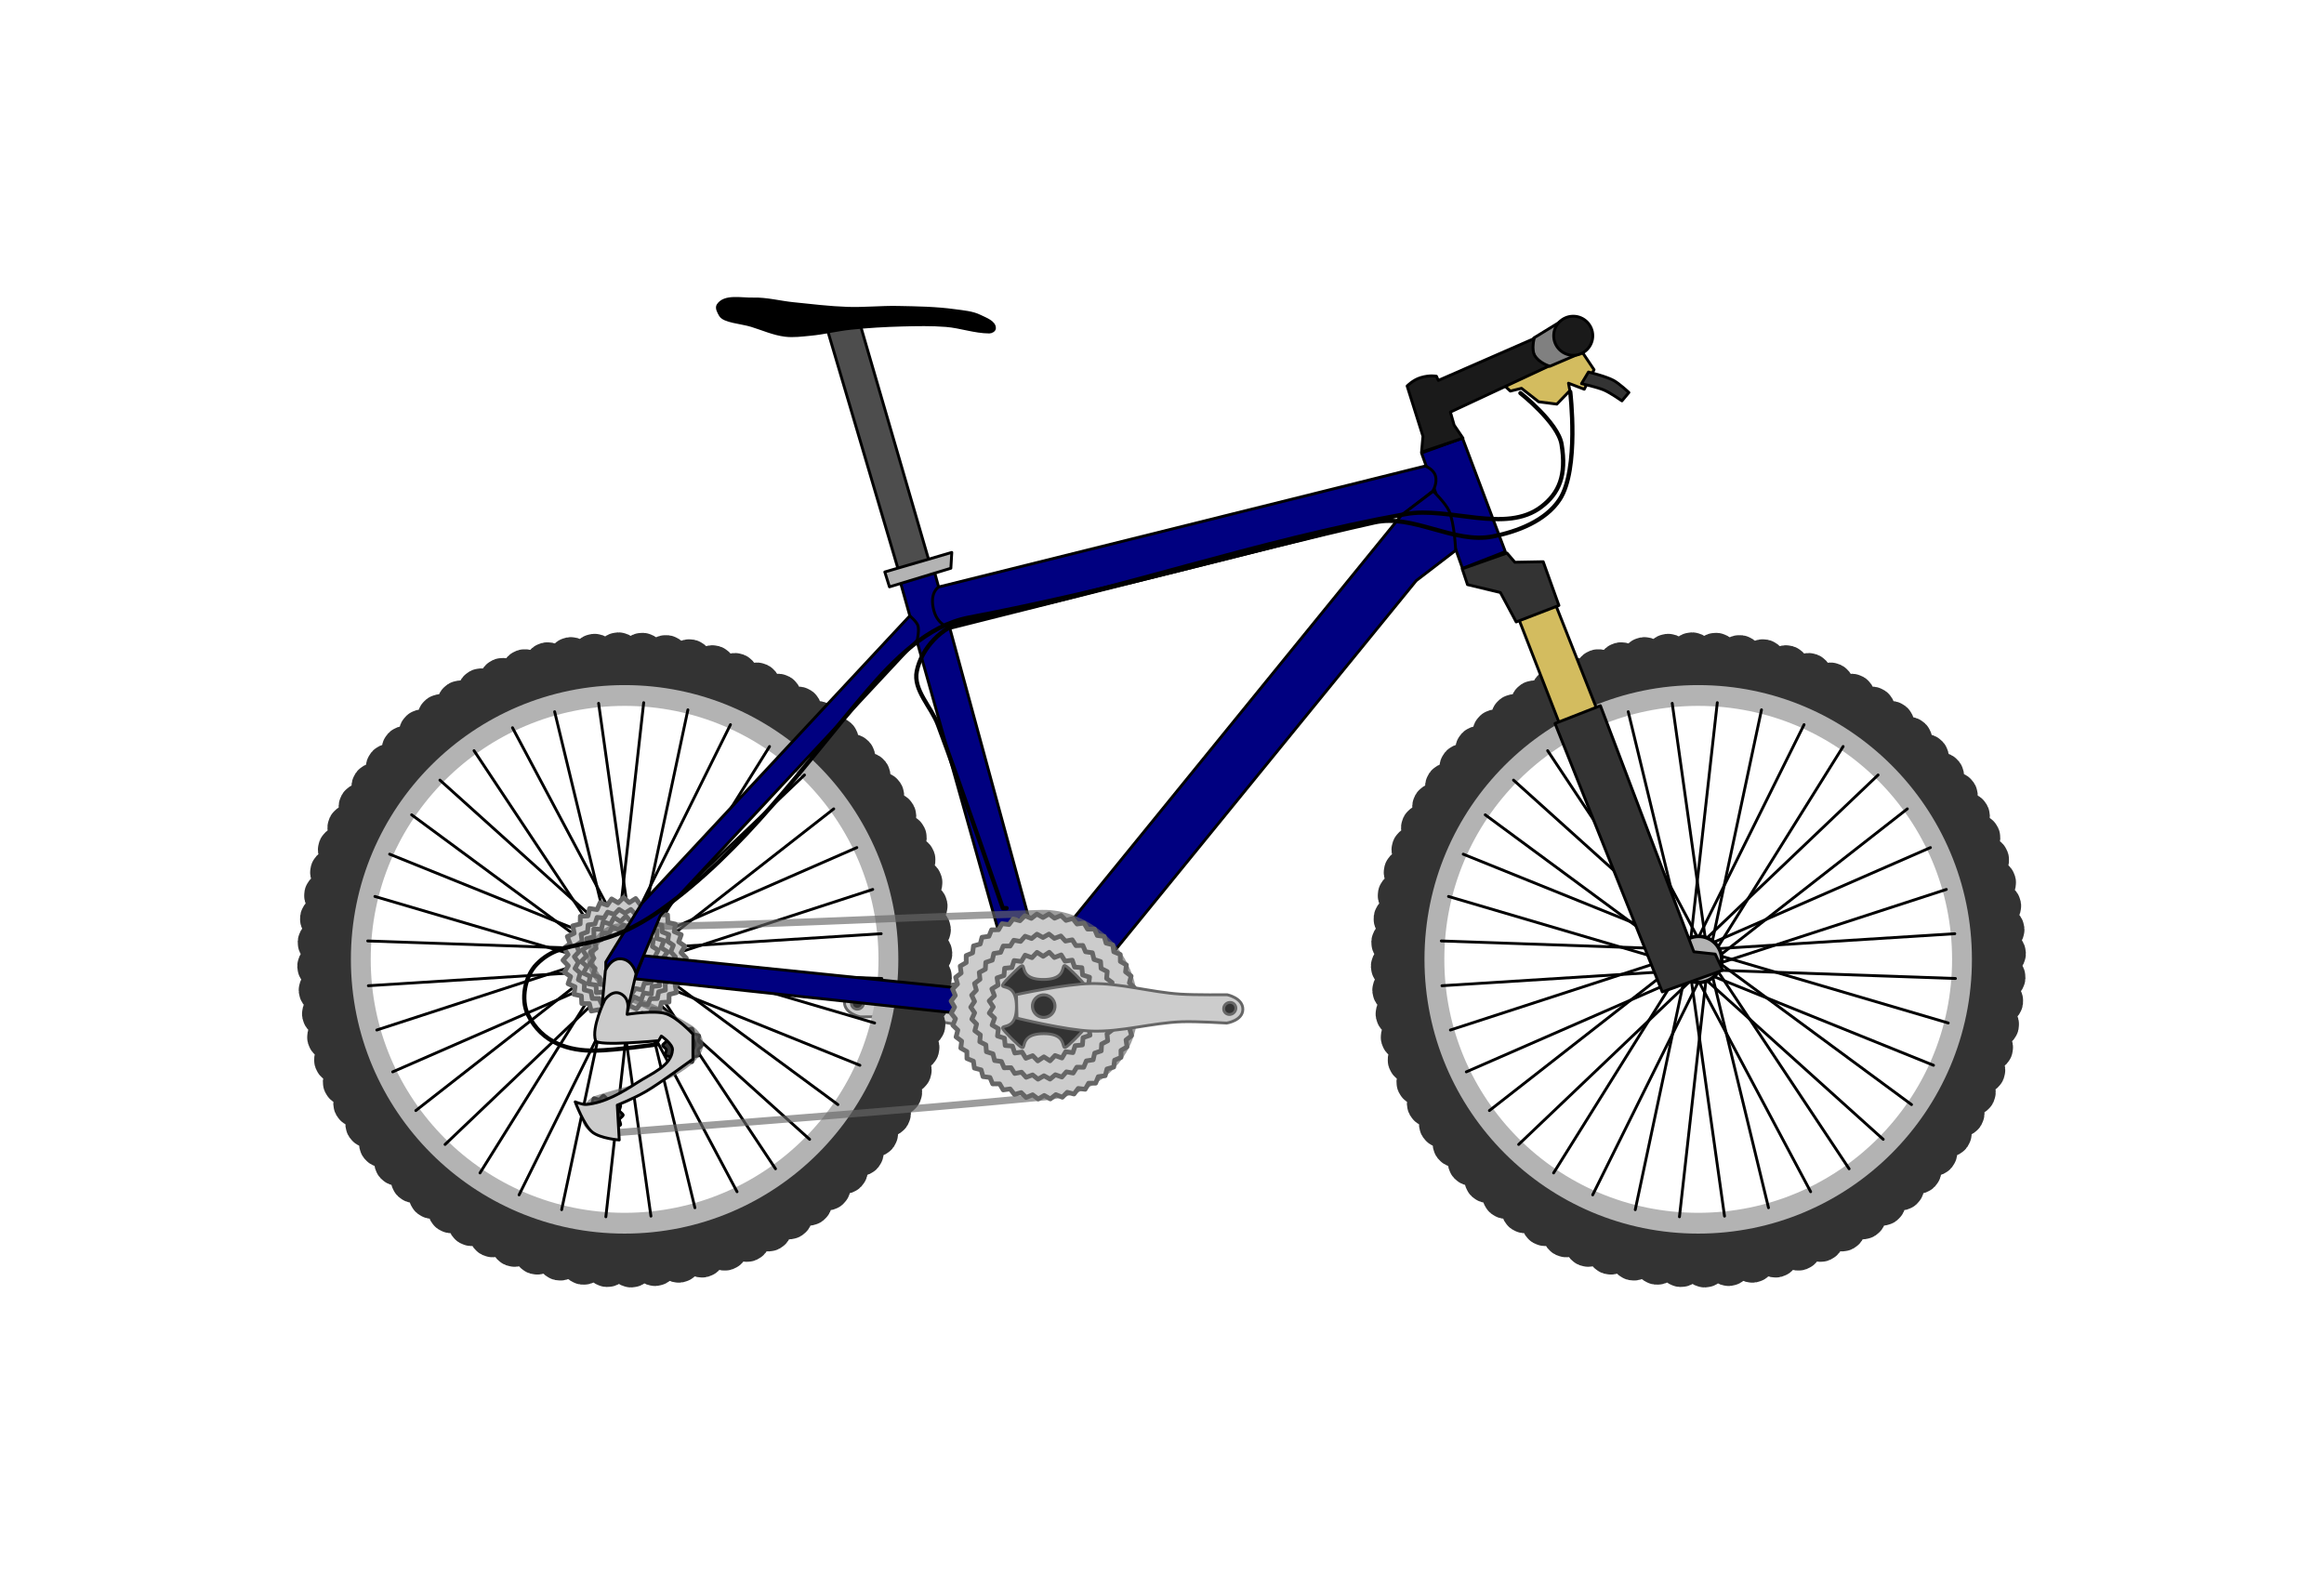 <?xml version="1.0" encoding="UTF-8" standalone="no"?>
<svg
   xmlns:dc="http://purl.org/dc/elements/1.1/"
   xmlns:cc="http://creativecommons.org/ns#"
   xmlns:rdf="http://www.w3.org/1999/02/22-rdf-syntax-ns#"
   xmlns:svg="http://www.w3.org/2000/svg"
   xmlns="http://www.w3.org/2000/svg"
   xmlns:sodipodi="http://sodipodi.sourceforge.net/DTD/sodipodi-0.dtd"
   xmlns:inkscape="http://www.inkscape.org/namespaces/inkscape"
   id="svg3547"
   sodipodi:docname="bicycle.svg"
   viewBox="0 0 590.863 403.047"
   version="1.1"
   inkscape:version="1.0.2-2 (e86c870879, 2021-01-15)"
   width="156.332mm"
   height="106.639mm">
  <defs
     id="defs130" />
  <sodipodi:namedview
     id="base"
     fit-margin-left="20"
     inkscape:zoom="1.1416667"
     borderopacity="1.0"
     inkscape:current-layer="layer2"
     inkscape:cx="259.0859"
     inkscape:cy="343.32308"
     inkscape:window-maximized="1"
     showgrid="false"
     fit-margin-right="20"
     inkscape:document-units="px"
     bordercolor="#666666"
     inkscape:window-x="-8"
     inkscape:window-y="-8"
     fit-margin-bottom="20"
     inkscape:window-width="1920"
     inkscape:pageopacity="0.0"
     inkscape:pageshadow="2"
     pagecolor="#ffffff"
     inkscape:snap-object-midpoints="false"
     inkscape:window-height="1017"
     fit-margin-top="20"
     inkscape:document-rotation="0"
     units="mm" />
  <g
     id="layer2"
     inkscape:label="MTB"
     inkscape:groupmode="layer"
     transform="translate(66.586,-399.99)"
     style="display:inline">
    <g
       id="g3941"
       inkscape:transform-center-x="13.410873"
       inkscape:transform-center-y="0.0067128682"
       transform="matrix(0.227,0.282,-0.282,0.227,346.192,289.136)"
       style="display:inline">
      <path
         id="path3951"
         sodipodi:nodetypes="ccaaczcaac"
         style="fill:#cccccc;stroke:#666666;stroke-width:2;stroke-linecap:round;stroke-linejoin:round"
         inkscape:connector-curvature="0"
         d="m 538.37,932.18 13.139,10.073 c 0,0 -15.884,31.673 -26.715,45.547 -12.959,16.6 -30.859,28.728 -45.109,44.234 -7.437,8.092 -21.022,25.401 -21.022,25.401 0,0 -8.713,7.187 -14.891,2.19 -6.177,-4.997 -0.438,-14.89 -0.438,-14.89 0,0 14.269,-15.622 20.584,-24.088 12.686,-17.008 20.733,-37.369 34.599,-53.431 11.559,-13.389 39.854,-35.036 39.854,-35.036 z" />
      <circle
         id="path3953"
         style="fill:#333333;stroke:#666666;stroke-width:2;stroke-linecap:round;stroke-linejoin:round"
         transform="matrix(1.066,0,0,1.066,-35.908,-62.883)"
         cx="533.869"
         cy="952.117"
         r="7.445" />
      <ellipse
         id="path3955"
         style="fill:#333333;stroke:#666666;stroke-width:2;stroke-linecap:round;stroke-linejoin:round"
         transform="translate(-1.314,-0.438)"
         cx="451.314"
         cy="1053.285"
         rx="4.161"
         ry="4.38" />
    </g>
    <g
       id="g4707"
       transform="matrix(0.362,0,0,0.362,-0.052,310.949)"
       style="display:inline">
      <path
         id="path4451"
         style="fill-opacity:0;stroke:#333333;stroke-width:30.119;stroke-linecap:round;stroke-linejoin:round"
         sodipodi:type="star"
         d="m 147.996,863.309 c -2.25,1.708 -10.948,-6.476 -13.263,-4.857 -2.315,1.619 2.387,12.598 0.01,14.125 -2.377,1.527 -10.406,-7.315 -12.841,-5.883 -2.435,1.432 1.391,12.747 -1.098,14.082 -2.489,1.335 -9.8,-8.109 -12.34,-6.872 -2.54,1.237 0.387,12.816 -2.2,13.952 -2.586,1.136 -9.134,-8.853 -11.763,-7.819 -2.629,1.034 -0.62,12.807 -3.288,13.737 -2.668,0.93 -8.411,-9.542 -11.113,-8.718 -2.702,0.824 -1.623,12.719 -4.355,13.437 -2.732,0.717 -7.637,-10.173 -10.395,-9.563 -2.758,0.61 -2.616,12.552 -5.396,13.053 -2.78,0.501 -6.815,-10.741 -9.613,-10.349 -2.798,0.391 -3.593,12.309 -6.404,12.59 -2.811,0.281 -5.951,-11.242 -8.771,-11.072 -2.82,0.171 -4.547,11.989 -7.372,12.048 -2.824,0.06 -5.051,-11.675 -7.875,-11.726 -2.824,-0.051 -5.474,11.595 -8.294,11.433 -2.82,-0.162 -4.119,-12.035 -6.931,-12.307 -2.812,-0.273 -6.367,11.13 -9.166,10.747 -2.799,-0.383 -3.162,-12.321 -5.944,-12.813 -2.782,-0.492 -7.221,10.596 -9.981,9.995 -2.76,-0.601 -2.186,-12.531 -4.92,-13.24 -2.735,-0.709 -8.03,9.997 -10.734,9.181 -2.705,-0.816 -1.196,-12.664 -3.866,-13.585 -2.67,-0.921 -8.789,9.336 -11.421,8.31 -2.632,-1.026 -0.199,-12.719 -2.789,-13.847 -2.59,-1.128 -9.495,8.617 -12.038,7.389 -2.544,-1.229 0.8,-12.695 -1.694,-14.023 -2.493,-1.328 -10.141,7.846 -12.581,6.421 -2.439,-1.425 1.793,-12.593 -0.588,-14.113 -2.382,-1.519 -10.726,7.026 -13.046,5.414 -2.32,-1.612 2.776,-12.414 0.521,-14.115 -2.255,-1.702 -11.244,6.163 -13.43,4.374 -2.186,-1.789 3.741,-12.158 1.627,-14.031 -2.115,-1.873 -11.693,5.262 -13.732,3.307 -2.039,-1.955 4.684,-11.827 2.723,-13.86 -1.961,-2.033 -12.07,4.328 -13.949,2.219 -1.88,-2.109 5.597,-11.423 3.802,-13.604 -1.795,-2.181 -12.372,3.368 -14.08,1.118 -1.708,-2.25 6.476,-10.948 4.857,-13.263 -1.619,-2.315 -12.598,2.387 -14.125,0.01 -1.527,-2.377 7.315,-10.406 5.883,-12.841 -1.432,-2.435 -12.747,1.391 -14.082,-1.098 -1.335,-2.489 8.109,-9.8 6.872,-12.34 -1.237,-2.54 -12.816,0.387 -13.952,-2.2 -1.136,-2.586 8.853,-9.134 7.819,-11.763 -1.034,-2.629 -12.807,-0.62 -13.737,-3.288 -0.93,-2.668 9.542,-8.411 8.718,-11.113 -0.824,-2.702 -12.719,-1.623 -13.437,-4.355 -0.717,-2.732 10.173,-7.637 9.563,-10.395 -0.61,-2.758 -12.552,-2.616 -13.053,-5.396 -0.501,-2.78 10.741,-6.815 10.349,-9.613 -0.391,-2.798 -12.309,-3.593 -12.59,-6.404 -0.281,-2.811 11.242,-5.951 11.072,-8.771 -0.171,-2.82 -11.989,-4.547 -12.048,-7.372 -0.06,-2.824 11.675,-5.051 11.726,-7.875 0.051,-2.824 -11.595,-5.474 -11.433,-8.294 0.162,-2.82 12.035,-4.119 12.307,-6.931 0.273,-2.812 -11.13,-6.367 -10.747,-9.166 0.383,-2.799 12.321,-3.162 12.813,-5.944 0.492,-2.782 -10.596,-7.221 -9.995,-9.981 0.601,-2.76 12.531,-2.186 13.24,-4.92 0.709,-2.735 -9.997,-8.03 -9.181,-10.734 0.816,-2.705 12.664,-1.196 13.585,-3.866 0.921,-2.67 -9.336,-8.789 -8.31,-11.421 1.026,-2.632 12.719,-0.199 13.847,-2.789 1.128,-2.59 -8.617,-9.495 -7.389,-12.038 1.229,-2.544 12.695,0.8 14.023,-1.694 1.328,-2.493 -7.846,-10.141 -6.421,-12.581 1.425,-2.439 12.593,1.793 14.113,-0.588 1.519,-2.382 -7.026,-10.726 -5.414,-13.046 1.612,-2.32 12.414,2.776 14.115,0.521 1.702,-2.255 -6.163,-11.244 -4.374,-13.43 1.789,-2.186 12.158,3.741 14.031,1.627 1.873,-2.115 -5.262,-11.693 -3.307,-13.732 1.955,-2.039 11.827,4.684 13.86,2.723 2.033,-1.961 -4.328,-12.07 -2.219,-13.949 2.109,-1.88 11.423,5.597 13.604,3.802 2.181,-1.795 -3.368,-12.372 -1.118,-14.08 2.25,-1.708 10.948,6.476 13.263,4.857 2.315,-1.619 -2.387,-12.598 -0.01,-14.125 2.377,-1.527 10.406,7.315 12.841,5.883 2.435,-1.432 -1.391,-12.747 1.098,-14.082 2.489,-1.335 9.8,8.109 12.34,6.872 2.54,-1.237 -0.387,-12.816 2.2,-13.952 2.586,-1.136 9.134,8.853 11.763,7.819 2.629,-1.034 0.62,-12.807 3.288,-13.737 2.668,-0.93 8.411,9.542 11.113,8.718 2.702,-0.824 1.623,-12.719 4.355,-13.437 2.732,-0.717 7.637,10.173 10.395,9.563 2.758,-0.61 2.616,-12.552 5.396,-13.053 2.78,-0.501 6.815,10.741 9.613,10.349 2.798,-0.391 3.593,-12.309 6.404,-12.59 2.811,-0.281 5.951,11.242 8.771,11.072 2.82,-0.171 4.547,-11.989 7.372,-12.048 2.824,-0.06 5.051,11.675 7.875,11.726 2.824,0.051 5.474,-11.595 8.294,-11.433 2.82,0.162 4.119,12.035 6.931,12.307 2.812,0.273 6.367,-11.13 9.166,-10.747 2.799,0.383 3.162,12.321 5.944,12.813 2.782,0.492 7.221,-10.596 9.981,-9.995 2.76,0.601 2.186,12.531 4.92,13.24 2.735,0.709 8.03,-9.997 10.734,-9.181 2.705,0.816 1.196,12.664 3.866,13.585 2.67,0.921 8.789,-9.336 11.421,-8.31 2.632,1.026 0.199,12.719 2.789,13.847 2.59,1.128 9.495,-8.617 12.038,-7.389 2.544,1.229 -0.8,12.695 1.694,14.023 2.493,1.328 10.141,-7.846 12.581,-6.421 2.439,1.425 -1.793,12.593 0.588,14.113 2.382,1.519 10.726,-7.026 13.046,-5.414 2.32,1.612 -2.776,12.414 -0.521,14.115 2.255,1.702 11.244,-6.163 13.43,-4.374 2.186,1.789 -3.741,12.158 -1.627,14.031 2.115,1.873 11.693,-5.262 13.732,-3.307 2.039,1.955 -4.684,11.827 -2.723,13.86 1.961,2.033 12.07,-4.328 13.949,-2.219 1.88,2.109 -5.597,11.423 -3.802,13.604 1.795,2.181 12.372,-3.368 14.08,-1.118 1.708,2.25 -6.476,10.948 -4.857,13.263 1.619,2.315 12.598,-2.387 14.125,-0.01 1.527,2.377 -7.315,10.406 -5.883,12.841 1.432,2.435 12.747,-1.391 14.082,1.098 1.335,2.489 -8.109,9.8 -6.872,12.34 1.237,2.54 12.816,-0.387 13.952,2.2 1.136,2.586 -8.853,9.134 -7.819,11.763 1.034,2.629 12.807,0.62 13.737,3.288 0.93,2.668 -9.542,8.411 -8.718,11.113 0.824,2.702 12.719,1.623 13.437,4.355 0.717,2.732 -10.173,7.637 -9.563,10.395 0.61,2.758 12.552,2.616 13.053,5.396 0.501,2.78 -10.741,6.815 -10.349,9.613 0.391,2.798 12.309,3.593 12.59,6.404 0.281,2.811 -11.242,5.951 -11.072,8.771 0.171,2.82 11.989,4.548 12.048,7.372 0.06,2.824 -11.675,5.051 -11.726,7.875 -0.051,2.825 11.595,5.474 11.433,8.294 -0.162,2.82 -12.035,4.119 -12.307,6.931 -0.273,2.812 11.13,6.367 10.747,9.166 -0.383,2.799 -12.321,3.162 -12.813,5.944 -0.492,2.782 10.596,7.221 9.995,9.981 -0.601,2.76 -12.531,2.186 -13.24,4.92 -0.709,2.735 9.997,8.03 9.181,10.734 -0.816,2.705 -12.664,1.196 -13.585,3.866 -0.921,2.67 9.336,8.789 8.31,11.421 -1.026,2.632 -12.719,0.199 -13.847,2.789 -1.128,2.59 8.617,9.495 7.389,12.038 -1.229,2.544 -12.695,-0.8 -14.023,1.694 -1.328,2.493 7.846,10.141 6.421,12.581 -1.425,2.439 -12.593,-1.793 -14.113,0.588 -1.519,2.382 7.026,10.726 5.414,13.046 -1.612,2.32 -12.414,-2.776 -14.115,-0.521 -1.702,2.255 6.163,11.244 4.374,13.43 -1.789,2.186 -12.158,-3.741 -14.031,-1.627 -1.873,2.115 5.262,11.693 3.307,13.732 -1.955,2.039 -11.827,-4.684 -13.86,-2.723 -2.033,1.961 4.328,12.07 2.219,13.949 -2.109,1.88 -11.423,-5.597 -13.604,-3.802 -2.181,1.795 3.368,12.372 1.118,14.08 z"
         sodipodi:r1="205.96465"
         inkscape:flatsided="false"
         transform="matrix(1.041,0,0,1.041,230.61,192.17)"
         sodipodi:arg2="0.96057718"
         sodipodi:arg1="0.92130727"
         inkscape:randomized="0"
         sodipodi:cy="699.28058"
         sodipodi:cx="23.432682"
         inkscape:rounded="0.2"
         sodipodi:r2="194.22466"
         sodipodi:sides="80" />
      <ellipse
         id="path4453"
         style="fill-opacity:0;stroke:#b3b3b3;stroke-width:14.812;stroke-linecap:round;stroke-linejoin:round"
         transform="matrix(0.941,0,0,0.986,20.615,3.671)"
         cx="248.961"
         cy="929.072"
         rx="196.891"
         ry="187.941" />
      <g
         id="g4575"
         transform="translate(1.66,0.347)">
        <path
           id="path4471"
           style="fill:#000000;stroke:#000000;stroke-width:2;stroke-linecap:round;stroke-linejoin:round"
           d="m 254.34,912.67 179.1,-11.28"
           sodipodi:nodetypes="cc"
           inkscape:transform-center-y="-12.624007"
           inkscape:connector-curvature="0"
           inkscape:transform-center-x="-90.549495" />
        <path
           id="path4505"
           style="fill:#000000;stroke:#000000;stroke-width:2;stroke-linecap:round;stroke-linejoin:round"
           d="M 251.89,912.75 416.33,840.89"
           inkscape:transform-center-x="-80.771025"
           inkscape:transform-center-y="-42.832437"
           inkscape:connector-curvature="0"
           sodipodi:nodetypes="cc" />
        <path
           id="path4507"
           style="fill:#000000;stroke:#000000;stroke-width:2;stroke-linecap:round;stroke-linejoin:round"
           d="M 249.62,913.66 379.57,789.9"
           sodipodi:nodetypes="cc"
           inkscape:transform-center-y="-67.874642"
           inkscape:connector-curvature="0"
           inkscape:transform-center-x="-61.25038" />
        <path
           id="path4509"
           style="fill:#000000;stroke:#000000;stroke-width:2;stroke-linecap:round;stroke-linejoin:round"
           d="M 247.79,915.3 327.569,754.55"
           inkscape:transform-center-x="-34.342035"
           inkscape:transform-center-y="-84.730162"
           inkscape:connector-curvature="0"
           sodipodi:nodetypes="cc" />
        <path
           id="path4511"
           style="fill:#000000;stroke:#000000;stroke-width:2;stroke-linecap:round;stroke-linejoin:round"
           d="M 246.64,917.46 266.63,739.12"
           sodipodi:nodetypes="cc"
           inkscape:transform-center-y="-91.365977"
           inkscape:connector-curvature="0"
           inkscape:transform-center-x="-3.291535" />
        <path
           id="path4513"
           style="fill:#000000;stroke:#000000;stroke-width:2;stroke-linecap:round;stroke-linejoin:round"
           d="M 246.29,919.88 204.08,745.46"
           inkscape:transform-center-x="28.15597"
           inkscape:transform-center-y="-86.981707"
           inkscape:connector-curvature="0"
           sodipodi:nodetypes="cc" />
        <path
           id="path4515"
           style="fill:#000000;stroke:#000000;stroke-width:2;stroke-linecap:round;stroke-linejoin:round"
           d="M 246.79,922.28 147.47,772.82"
           sodipodi:nodetypes="cc"
           inkscape:transform-center-y="-72.106157"
           inkscape:connector-curvature="0"
           inkscape:transform-center-x="56.20745" />
        <path
           id="path4517"
           style="fill:#000000;stroke:#000000;stroke-width:2;stroke-linecap:round;stroke-linejoin:round"
           d="M 248.08,924.36 103.64,817.88"
           inkscape:transform-center-x="77.479485"
           inkscape:transform-center-y="-48.533542"
           inkscape:connector-curvature="0"
           sodipodi:nodetypes="cc" />
        <path
           id="path4519"
           style="fill:#000000;stroke:#000000;stroke-width:2;stroke-linecap:round;stroke-linejoin:round"
           d="M 250.01,925.87 77.85,875.22"
           sodipodi:nodetypes="cc"
           inkscape:transform-center-y="-19.107062"
           inkscape:connector-curvature="0"
           inkscape:transform-center-x="89.40635" />
        <path
           id="path4521"
           style="fill:#000000;stroke:#000000;stroke-width:2;stroke-linecap:round;stroke-linejoin:round"
           d="M 252.34,926.64 73.24,937.92"
           inkscape:transform-center-x="90.549489"
           inkscape:transform-center-y="12.624008"
           inkscape:connector-curvature="0"
           sodipodi:nodetypes="cc" />
        <path
           id="path4523"
           style="fill:#000000;stroke:#000000;stroke-width:2;stroke-linecap:round;stroke-linejoin:round"
           d="M 254.79,926.56 90.35,998.41"
           sodipodi:nodetypes="cc"
           inkscape:transform-center-y="42.832433"
           inkscape:connector-curvature="0"
           inkscape:transform-center-x="80.77102" />
        <path
           id="path4525"
           style="fill:#000000;stroke:#000000;stroke-width:2;stroke-linecap:round;stroke-linejoin:round"
           d="M 257.06,925.65 127.12,1049.4"
           inkscape:transform-center-x="61.250381"
           inkscape:transform-center-y="67.874623"
           inkscape:connector-curvature="0"
           sodipodi:nodetypes="cc" />
        <path
           id="path4527"
           style="fill:#000000;stroke:#000000;stroke-width:2;stroke-linecap:round;stroke-linejoin:round"
           d="M 258.89,924.01 179.11,1084.8"
           sodipodi:nodetypes="cc"
           inkscape:transform-center-y="84.730133"
           inkscape:connector-curvature="0"
           inkscape:transform-center-x="34.342041" />
        <path
           id="path4529"
           style="fill:#000000;stroke:#000000;stroke-width:2;stroke-linecap:round;stroke-linejoin:round"
           d="M 260.04,921.85 240.05,1100.2"
           inkscape:transform-center-x="3.291546"
           inkscape:transform-center-y="91.365953"
           inkscape:connector-curvature="0"
           sodipodi:nodetypes="cc" />
        <path
           id="path4531"
           style="fill:#000000;stroke:#000000;stroke-width:2;stroke-linecap:round;stroke-linejoin:round"
           d="m 260.39,919.43 42.211,174.42"
           sodipodi:nodetypes="cc"
           inkscape:transform-center-y="86.981703"
           inkscape:connector-curvature="0"
           inkscape:transform-center-x="-28.155954" />
        <path
           id="path4533"
           style="fill:#000000;stroke:#000000;stroke-width:2;stroke-linecap:round;stroke-linejoin:round"
           d="m 259.89,917.03 99.32,149.46"
           inkscape:transform-center-x="-56.207434"
           inkscape:transform-center-y="72.106138"
           inkscape:connector-curvature="0"
           sodipodi:nodetypes="cc" />
        <path
           id="path4535"
           style="fill:#000000;stroke:#000000;stroke-width:2;stroke-linecap:round;stroke-linejoin:round"
           d="M 258.59,914.95 403.04,1021.4"
           sodipodi:nodetypes="cc"
           inkscape:transform-center-y="48.533513"
           inkscape:connector-curvature="0"
           inkscape:transform-center-x="-77.479464" />
        <path
           id="path4537"
           style="fill:#000000;stroke:#000000;stroke-width:2;stroke-linecap:round;stroke-linejoin:round"
           d="m 256.67,913.43 172.16,50.654"
           inkscape:transform-center-x="-89.406319"
           inkscape:transform-center-y="19.107048"
           inkscape:connector-curvature="0"
           sodipodi:nodetypes="cc" />
        <path
           id="path4539"
           style="fill:#000000;stroke:#000000;stroke-width:2;stroke-linecap:round;stroke-linejoin:round"
           d="M 249.84,913.53 79.18,969.02"
           sodipodi:nodetypes="cc"
           inkscape:transform-center-y="21.620918"
           inkscape:connector-curvature="0"
           inkscape:transform-center-x="88.831891" />
        <path
           id="path4541"
           style="fill:#000000;stroke:#000000;stroke-width:2;stroke-linecap:round;stroke-linejoin:round"
           d="M 247.95,915.1 106.57,1025.6"
           inkscape:transform-center-x="76.079881"
           inkscape:transform-center-y="50.699298"
           inkscape:connector-curvature="0"
           sodipodi:nodetypes="cc" />
        <path
           id="path4543"
           style="fill:#000000;stroke:#000000;stroke-width:2;stroke-linecap:round;stroke-linejoin:round"
           d="M 246.72,917.21 151.66,1069.4"
           sodipodi:nodetypes="cc"
           inkscape:transform-center-y="73.662588"
           inkscape:connector-curvature="0"
           inkscape:transform-center-x="54.151521" />
        <path
           id="path4545"
           style="fill:#000000;stroke:#000000;stroke-width:2;stroke-linecap:round;stroke-linejoin:round"
           d="M 246.29,919.62 209.01,1095.2"
           inkscape:transform-center-x="25.691696"
           inkscape:transform-center-y="87.741118"
           inkscape:connector-curvature="0"
           sodipodi:nodetypes="cc" />
        <path
           id="path4547"
           style="fill:#000000;stroke:#000000;stroke-width:2;stroke-linecap:round;stroke-linejoin:round"
           d="m 246.7,922.04 25.011,177.7"
           sodipodi:nodetypes="cc"
           inkscape:transform-center-y="91.236738"
           inkscape:connector-curvature="0"
           inkscape:transform-center-x="-5.866934" />
        <path
           id="path4549"
           style="fill:#000000;stroke:#000000;stroke-width:2;stroke-linecap:round;stroke-linejoin:round"
           d="m 247.92,924.17 84.281,158.43"
           inkscape:transform-center-x="-36.717919"
           inkscape:transform-center-y="83.727893"
           inkscape:connector-curvature="0"
           sodipodi:nodetypes="cc" />
        <path
           id="path4551"
           style="fill:#000000;stroke:#000000;stroke-width:2;stroke-linecap:round;stroke-linejoin:round"
           d="M 249.79,925.75 383.17,1045.8"
           sodipodi:nodetypes="cc"
           inkscape:transform-center-y="66.120223"
           inkscape:connector-curvature="0"
           inkscape:transform-center-x="-63.140184" />
        <path
           id="path4553"
           style="fill:#000000;stroke:#000000;stroke-width:2;stroke-linecap:round;stroke-linejoin:round"
           d="m 252.09,926.6 166.4,67.191"
           inkscape:transform-center-x="-81.946814"
           inkscape:transform-center-y="40.537468"
           inkscape:connector-curvature="0"
           sodipodi:nodetypes="cc" />
        <path
           id="path4555"
           style="fill:#000000;stroke:#000000;stroke-width:2;stroke-linecap:round;stroke-linejoin:round"
           d="m 254.54,926.61 179.35,6.226"
           sodipodi:nodetypes="cc"
           inkscape:transform-center-y="10.065298"
           inkscape:connector-curvature="0"
           inkscape:transform-center-x="-90.869449" />
        <path
           id="path4557"
           style="fill:#000000;stroke:#000000;stroke-width:2;stroke-linecap:round;stroke-linejoin:round"
           d="M 256.84,925.78 427.5,870.29"
           inkscape:transform-center-x="-88.831884"
           inkscape:transform-center-y="-21.620897"
           inkscape:connector-curvature="0"
           sodipodi:nodetypes="cc" />
        <path
           id="path4559"
           style="fill:#000000;stroke:#000000;stroke-width:2;stroke-linecap:round;stroke-linejoin:round"
           d="M 258.72,924.21 400.11,813.7"
           sodipodi:nodetypes="cc"
           inkscape:transform-center-y="-50.699292"
           inkscape:connector-curvature="0"
           inkscape:transform-center-x="-76.079884" />
        <path
           id="path4561"
           style="fill:#000000;stroke:#000000;stroke-width:2;stroke-linecap:round;stroke-linejoin:round"
           d="m 259.96,922.09 95.06,-152.2"
           inkscape:transform-center-x="-54.151524"
           inkscape:transform-center-y="-73.662602"
           inkscape:connector-curvature="0"
           sodipodi:nodetypes="cc" />
        <path
           id="path4563"
           style="fill:#000000;stroke:#000000;stroke-width:2;stroke-linecap:round;stroke-linejoin:round"
           d="M 260.39,919.68 297.67,744.14"
           sodipodi:nodetypes="cc"
           inkscape:transform-center-y="-87.741117"
           inkscape:connector-curvature="0"
           inkscape:transform-center-x="-25.691694" />
        <path
           id="path4565"
           style="fill:#000000;stroke:#000000;stroke-width:2;stroke-linecap:round;stroke-linejoin:round"
           d="M 259.98,917.27 234.97,739.57"
           inkscape:transform-center-x="5.866936"
           inkscape:transform-center-y="-91.236757"
           inkscape:connector-curvature="0"
           sodipodi:nodetypes="cc" />
        <path
           id="path4567"
           style="fill:#000000;stroke:#000000;stroke-width:2;stroke-linecap:round;stroke-linejoin:round"
           d="M 258.76,915.14 174.48,756.71"
           sodipodi:nodetypes="cc"
           inkscape:transform-center-y="-83.727897"
           inkscape:connector-curvature="0"
           inkscape:transform-center-x="36.717926" />
        <path
           id="path4569"
           style="fill:#000000;stroke:#000000;stroke-width:2;stroke-linecap:round;stroke-linejoin:round"
           d="M 256.89,913.56 123.51,793.51"
           inkscape:transform-center-x="63.140191"
           inkscape:transform-center-y="-66.120217"
           inkscape:connector-curvature="0"
           sodipodi:nodetypes="cc" />
        <path
           id="path4571"
           style="fill:#000000;stroke:#000000;stroke-width:2;stroke-linecap:round;stroke-linejoin:round"
           d="M 254.59,912.71 88.19,845.52"
           sodipodi:nodetypes="cc"
           inkscape:transform-center-y="-40.537462"
           inkscape:connector-curvature="0"
           inkscape:transform-center-x="81.946818" />
        <path
           id="path4573"
           style="fill:#000000;stroke:#000000;stroke-width:2;stroke-linecap:round;stroke-linejoin:round"
           d="M 252.14,912.7 72.8,906.47"
           inkscape:transform-center-x="90.86945"
           inkscape:transform-center-y="-10.065292"
           inkscape:connector-curvature="0"
           sodipodi:nodetypes="cc" />
      </g>
      <path
         id="path4455"
         style="fill:#cccccc;stroke:#666666;stroke-width:4;stroke-linecap:round;stroke-linejoin:round"
         sodipodi:type="star"
         d="m 237.877,912.539 -0.104,6.447 -6.44,0.32 -1.36,6.303 -6.379,-0.943 -2.564,5.916 -6.072,-2.169 -3.669,5.303 -5.532,-3.312 -4.633,4.485 -4.78,-4.328 -5.419,3.495 -3.844,-5.177 -5.996,2.371 -2.76,-5.828 -6.344,1.155 -1.57,-6.254 -6.447,-0.104 -0.32,-6.44 -6.303,-1.36 0.943,-6.379 -5.916,-2.564 2.169,-6.072 -5.303,-3.669 3.312,-5.532 -4.485,-4.633 4.328,-4.78 -3.495,-5.419 5.177,-3.844 -2.371,-5.996 5.828,-2.76 -1.155,-6.344 6.254,-1.57 0.104,-6.447 6.44,-0.32 1.36,-6.303 6.379,0.943 2.564,-5.916 6.072,2.169 3.669,-5.303 5.532,3.312 4.633,-4.485 4.78,4.328 5.419,-3.495 3.844,5.177 5.996,-2.371 2.76,5.828 6.344,-1.155 1.57,6.254 6.447,0.104 0.32,6.44 6.303,1.36 -0.943,6.379 5.916,2.564 -2.169,6.072 5.303,3.669 -3.312,5.532 4.485,4.633 -4.328,4.78 3.495,5.419 -5.177,3.844 2.371,5.996 -5.828,2.76 1.155,6.344 z"
         sodipodi:r1="48.021698"
         inkscape:flatsided="false"
         transform="matrix(0.83,0,0,0.83,88.709,187)"
         sodipodi:arg2="0.76869633"
         sodipodi:arg1="0.67052156"
         inkscape:randomized="0"
         sodipodi:cy="882.69867"
         sodipodi:cx="200.25241"
         inkscape:rounded="0"
         sodipodi:r2="52.197498"
         sodipodi:sides="32" />
      <path
         id="path4457"
         style="fill:#cccccc;stroke:#666666;stroke-width:2.634;stroke-linecap:round;stroke-linejoin:round"
         sodipodi:type="star"
         d="m 368.07,542.834 -3.805,-0.833 -2.391,3.076 -3.511,-1.688 -3.036,2.442 -3.027,-2.452 -3.517,1.676 -2.38,-3.084 -3.808,0.82 -1.604,-3.55 -3.895,-0.081 -0.742,-3.824 -3.771,-0.977 0.16,-3.892 -3.444,-1.82 1.053,-3.751 -2.932,-2.565 1.889,-3.407 -2.261,-3.172 2.624,-2.879 -1.468,-3.608 3.217,-2.196 -0.597,-3.85 3.637,-1.395 0.307,-3.883 3.861,-0.519 1.194,-3.708 3.876,0.386 2.017,-3.333 3.683,1.269 2.732,-2.777 3.291,2.084 3.298,-2.073 2.722,2.787 3.688,-1.256 2.006,3.34 3.878,-0.372 1.181,3.712 3.859,0.532 0.293,3.885 3.632,1.408 -0.61,3.847 3.21,2.208 -1.481,3.603 2.614,2.888 -2.272,3.164 1.877,3.413 -2.941,2.555 1.04,3.754 -3.451,1.808 0.146,3.893 -3.775,0.963 -0.756,3.822 -3.895,0.067 z"
         sodipodi:r1="28.380297"
         inkscape:flatsided="false"
         transform="matrix(1.253,0,0,1.253,-190.22,271.63)"
         sodipodi:arg2="1.223504"
         sodipodi:arg1="1.1071487"
         inkscape:randomized="0"
         sodipodi:cy="517.44952"
         sodipodi:cx="355.37753"
         inkscape:rounded="0"
         sodipodi:r2="26.109873"
         sodipodi:sides="27" />
      <path
         id="path4459"
         style="fill:#cccccc;stroke:#666666;stroke-width:2.754;stroke-linecap:round;stroke-linejoin:round"
         sodipodi:type="star"
         d="m 227.047,554.115 -3.403,-2.916 -3.55,2.736 -2.49,-3.726 -4.156,1.677 -1.393,-4.26 -4.455,0.493 -0.192,-4.478 -4.422,-0.727 1.024,-4.363 -4.062,-1.893 2.163,-3.925 -3.401,-2.919 3.142,-3.196 -2.487,-3.728 3.887,-2.23 -1.389,-4.261 4.345,-1.099 -0.188,-4.478 4.48,0.114 1.027,-4.362 4.283,1.319 2.166,-3.924 3.769,2.426 3.144,-3.194 2.974,3.352 3.889,-2.227 1.96,4.031 4.346,-1.095 0.8,4.41 4.48,0.118 -0.42,4.462 4.282,1.322 -1.608,4.183 3.767,2.429 -2.677,3.594 2.972,3.355 -3.548,2.739 1.956,4.032 -4.155,1.68 0.796,4.411 -4.454,0.497 -0.424,4.462 -4.423,-0.723 -1.612,4.182 -4.064,-1.89 z"
         sodipodi:r1="25.540319"
         inkscape:flatsided="false"
         transform="matrix(1.198,0,0,1.198,-13.632,286.52)"
         sodipodi:arg2="1.5967301"
         sodipodi:arg1="1.4601391"
         inkscape:randomized="0"
         sodipodi:cy="528.73138"
         sodipodi:cx="224.22629"
         inkscape:rounded="0"
         sodipodi:r2="22.475481"
         sodipodi:sides="23" />
      <path
         id="path4461"
         style="fill:#cccccc;stroke:#666666;stroke-width:2.636;stroke-linecap:round;stroke-linejoin:round"
         sodipodi:type="star"
         d="m 243.969,583.73 -3.754,-0.804 -2.275,3.092 -3.29,-1.979 -3.156,2.186 -2.469,-2.94 -3.695,1.043 -1.38,-3.583 -3.833,-0.214 -0.142,-3.837 -3.556,-1.447 1.111,-3.675 -2.894,-2.523 2.244,-3.115 -1.918,-3.326 3.134,-2.218 -0.734,-3.769 3.684,-1.08 0.529,-3.803 3.835,0.175 1.735,-3.425 3.571,1.411 2.753,-2.676 2.919,2.494 3.473,-1.637 1.951,3.307 3.816,-0.42 0.772,3.761 3.746,0.842 -0.491,3.808 3.27,2.012 -1.701,3.442 2.439,2.965 -2.726,2.703 1.344,3.596 -3.456,1.671 0.104,3.838 -3.812,0.459 z"
         sodipodi:r1="19.591516"
         inkscape:flatsided="false"
         transform="matrix(1.252,0,0,1.252,-38.177,210.41)"
         sodipodi:arg2="1.2080689"
         sodipodi:arg1="1.0427219"
         inkscape:randomized="0"
         sodipodi:cy="566.8075"
         sodipodi:cx="234.09789"
         inkscape:rounded="0"
         sodipodi:r2="17.240536"
         sodipodi:sides="19" />
    </g>
    <g
       id="g4885"
       transform="matrix(0.362,0,0,0.362,17.333,310.949)"
       style="display:inline">
      <path
         id="path4754"
         style="fill-opacity:0;stroke:#333333;stroke-width:30.119;stroke-linecap:round;stroke-linejoin:round"
         sodipodi:type="star"
         sodipodi:sides="80"
         sodipodi:r1="205.96465"
         sodipodi:r2="194.22466"
         sodipodi:arg1="0.92130727"
         sodipodi:arg2="0.96057718"
         transform="matrix(1.041,0,0,1.041,936.61,192.17)"
         inkscape:randomized="0"
         sodipodi:cy="699.28058"
         sodipodi:cx="23.432682"
         inkscape:rounded="0.2"
         inkscape:flatsided="false"
         d="m 147.996,863.309 c -2.25,1.708 -10.948,-6.476 -13.263,-4.857 -2.315,1.619 2.387,12.598 0.01,14.125 -2.377,1.527 -10.406,-7.315 -12.841,-5.883 -2.435,1.432 1.391,12.747 -1.098,14.082 -2.489,1.335 -9.8,-8.109 -12.34,-6.872 -2.54,1.237 0.387,12.816 -2.2,13.952 -2.586,1.136 -9.134,-8.853 -11.763,-7.819 -2.629,1.034 -0.62,12.807 -3.288,13.737 -2.668,0.93 -8.411,-9.542 -11.113,-8.718 -2.702,0.824 -1.623,12.719 -4.355,13.437 -2.732,0.717 -7.637,-10.173 -10.395,-9.563 -2.758,0.61 -2.616,12.552 -5.396,13.053 -2.78,0.501 -6.815,-10.741 -9.613,-10.349 -2.798,0.391 -3.593,12.309 -6.404,12.59 -2.811,0.281 -5.951,-11.242 -8.771,-11.072 -2.82,0.171 -4.547,11.989 -7.372,12.048 -2.824,0.06 -5.051,-11.675 -7.875,-11.726 -2.824,-0.051 -5.474,11.595 -8.294,11.433 -2.82,-0.162 -4.119,-12.035 -6.931,-12.307 -2.812,-0.273 -6.367,11.13 -9.166,10.747 -2.799,-0.383 -3.162,-12.321 -5.944,-12.813 -2.782,-0.492 -7.221,10.596 -9.981,9.995 -2.76,-0.601 -2.186,-12.531 -4.92,-13.24 -2.735,-0.709 -8.03,9.997 -10.734,9.181 -2.705,-0.816 -1.196,-12.664 -3.866,-13.585 -2.67,-0.921 -8.789,9.336 -11.421,8.31 -2.632,-1.026 -0.199,-12.719 -2.789,-13.847 -2.59,-1.128 -9.495,8.617 -12.038,7.389 -2.544,-1.229 0.8,-12.695 -1.694,-14.023 -2.493,-1.328 -10.141,7.846 -12.581,6.421 -2.439,-1.425 1.793,-12.593 -0.588,-14.113 -2.382,-1.519 -10.726,7.026 -13.046,5.414 -2.32,-1.612 2.776,-12.414 0.521,-14.115 -2.255,-1.702 -11.244,6.163 -13.43,4.374 -2.186,-1.789 3.741,-12.158 1.627,-14.031 -2.115,-1.873 -11.693,5.262 -13.732,3.307 -2.039,-1.955 4.684,-11.827 2.723,-13.86 -1.961,-2.033 -12.07,4.328 -13.949,2.219 -1.88,-2.109 5.597,-11.423 3.802,-13.604 -1.795,-2.181 -12.372,3.368 -14.08,1.118 -1.708,-2.25 6.476,-10.948 4.857,-13.263 -1.619,-2.315 -12.598,2.387 -14.125,0.01 -1.527,-2.377 7.315,-10.406 5.883,-12.841 -1.432,-2.435 -12.747,1.391 -14.082,-1.098 -1.335,-2.489 8.109,-9.8 6.872,-12.34 -1.237,-2.54 -12.816,0.387 -13.952,-2.2 -1.136,-2.586 8.853,-9.134 7.819,-11.763 -1.034,-2.629 -12.807,-0.62 -13.737,-3.288 -0.93,-2.668 9.542,-8.411 8.718,-11.113 -0.824,-2.702 -12.719,-1.623 -13.437,-4.355 -0.717,-2.732 10.173,-7.637 9.563,-10.395 -0.61,-2.758 -12.552,-2.616 -13.053,-5.396 -0.501,-2.78 10.741,-6.815 10.349,-9.613 -0.391,-2.798 -12.309,-3.593 -12.59,-6.404 -0.281,-2.811 11.242,-5.951 11.072,-8.771 -0.171,-2.82 -11.989,-4.547 -12.048,-7.372 -0.06,-2.824 11.675,-5.051 11.726,-7.875 0.051,-2.824 -11.595,-5.474 -11.433,-8.294 0.162,-2.82 12.035,-4.119 12.307,-6.931 0.273,-2.812 -11.13,-6.367 -10.747,-9.166 0.383,-2.799 12.321,-3.162 12.813,-5.944 0.492,-2.782 -10.596,-7.221 -9.995,-9.981 0.601,-2.76 12.531,-2.186 13.24,-4.92 0.709,-2.735 -9.997,-8.03 -9.181,-10.734 0.816,-2.705 12.664,-1.196 13.585,-3.866 0.921,-2.67 -9.336,-8.789 -8.31,-11.421 1.026,-2.632 12.719,-0.199 13.847,-2.789 1.128,-2.59 -8.617,-9.495 -7.389,-12.038 1.229,-2.544 12.695,0.8 14.023,-1.694 1.328,-2.493 -7.846,-10.141 -6.421,-12.581 1.425,-2.439 12.593,1.793 14.113,-0.588 1.519,-2.382 -7.026,-10.726 -5.414,-13.046 1.612,-2.32 12.414,2.776 14.115,0.521 1.702,-2.255 -6.163,-11.244 -4.374,-13.43 1.789,-2.186 12.158,3.741 14.031,1.627 1.873,-2.115 -5.262,-11.693 -3.307,-13.732 1.955,-2.039 11.827,4.684 13.86,2.723 2.033,-1.961 -4.328,-12.07 -2.219,-13.949 2.109,-1.88 11.423,5.597 13.604,3.802 2.181,-1.795 -3.368,-12.372 -1.118,-14.08 2.25,-1.708 10.948,6.476 13.263,4.857 2.315,-1.619 -2.387,-12.598 -0.01,-14.125 2.377,-1.527 10.406,7.315 12.841,5.883 2.435,-1.432 -1.391,-12.747 1.098,-14.082 2.489,-1.335 9.8,8.109 12.34,6.872 2.54,-1.237 -0.387,-12.816 2.2,-13.952 2.586,-1.136 9.134,8.853 11.763,7.819 2.629,-1.034 0.62,-12.807 3.288,-13.737 2.668,-0.93 8.411,9.542 11.113,8.718 2.702,-0.824 1.623,-12.719 4.355,-13.437 2.732,-0.717 7.637,10.173 10.395,9.563 2.758,-0.61 2.616,-12.552 5.396,-13.053 2.78,-0.501 6.815,10.741 9.613,10.349 2.798,-0.391 3.593,-12.309 6.404,-12.59 2.811,-0.281 5.951,11.242 8.771,11.072 2.82,-0.171 4.547,-11.989 7.372,-12.048 2.824,-0.06 5.051,11.675 7.875,11.726 2.824,0.051 5.474,-11.595 8.294,-11.433 2.82,0.162 4.119,12.035 6.931,12.307 2.812,0.273 6.367,-11.13 9.166,-10.747 2.799,0.383 3.162,12.321 5.944,12.813 2.782,0.492 7.221,-10.596 9.981,-9.995 2.76,0.601 2.186,12.531 4.92,13.24 2.735,0.709 8.03,-9.997 10.734,-9.181 2.705,0.816 1.196,12.664 3.866,13.585 2.67,0.921 8.789,-9.336 11.421,-8.31 2.632,1.026 0.199,12.719 2.789,13.847 2.59,1.128 9.495,-8.617 12.038,-7.389 2.544,1.229 -0.8,12.695 1.694,14.023 2.493,1.328 10.141,-7.846 12.581,-6.421 2.439,1.425 -1.793,12.593 0.588,14.113 2.382,1.519 10.726,-7.026 13.046,-5.414 2.32,1.612 -2.776,12.414 -0.521,14.115 2.255,1.702 11.244,-6.163 13.43,-4.374 2.186,1.789 -3.741,12.158 -1.627,14.031 2.115,1.873 11.693,-5.262 13.732,-3.307 2.039,1.955 -4.684,11.827 -2.723,13.86 1.961,2.033 12.07,-4.328 13.949,-2.219 1.88,2.109 -5.597,11.423 -3.802,13.604 1.795,2.181 12.372,-3.368 14.08,-1.118 1.708,2.25 -6.476,10.948 -4.857,13.263 1.619,2.315 12.598,-2.387 14.125,-0.01 1.527,2.377 -7.315,10.406 -5.883,12.841 1.432,2.435 12.747,-1.391 14.082,1.098 1.335,2.489 -8.109,9.8 -6.872,12.34 1.237,2.54 12.816,-0.387 13.952,2.2 1.136,2.586 -8.853,9.134 -7.819,11.763 1.034,2.629 12.807,0.62 13.737,3.288 0.93,2.668 -9.542,8.411 -8.718,11.113 0.824,2.702 12.719,1.623 13.437,4.355 0.717,2.732 -10.173,7.637 -9.563,10.395 0.61,2.758 12.552,2.616 13.053,5.396 0.501,2.78 -10.741,6.815 -10.349,9.613 0.391,2.798 12.309,3.593 12.59,6.404 0.281,2.811 -11.242,5.951 -11.072,8.771 0.171,2.82 11.989,4.548 12.048,7.372 0.06,2.824 -11.675,5.051 -11.726,7.875 -0.051,2.825 11.595,5.474 11.433,8.294 -0.162,2.82 -12.035,4.119 -12.307,6.931 -0.273,2.812 11.13,6.367 10.747,9.166 -0.383,2.799 -12.321,3.162 -12.813,5.944 -0.492,2.782 10.596,7.221 9.995,9.981 -0.601,2.76 -12.531,2.186 -13.24,4.92 -0.709,2.735 9.997,8.03 9.181,10.734 -0.816,2.705 -12.664,1.196 -13.585,3.866 -0.921,2.67 9.336,8.789 8.31,11.421 -1.026,2.632 -12.719,0.199 -13.847,2.789 -1.128,2.59 8.617,9.495 7.389,12.038 -1.229,2.544 -12.695,-0.8 -14.023,1.694 -1.328,2.493 7.846,10.141 6.421,12.581 -1.425,2.439 -12.593,-1.793 -14.113,0.588 -1.519,2.382 7.026,10.726 5.414,13.046 -1.612,2.32 -12.414,-2.776 -14.115,-0.521 -1.702,2.255 6.163,11.244 4.374,13.43 -1.789,2.186 -12.158,-3.741 -14.031,-1.627 -1.873,2.115 5.262,11.693 3.307,13.732 -1.955,2.039 -11.827,-4.684 -13.86,-2.723 -2.033,1.961 4.328,12.07 2.219,13.949 -2.109,1.88 -11.423,-5.597 -13.604,-3.802 -2.181,1.795 3.368,12.372 1.118,14.08 z" />
      <ellipse
         id="path4756"
         style="fill-opacity:0;stroke:#b3b3b3;stroke-width:14.812;stroke-linecap:round;stroke-linejoin:round"
         transform="matrix(0.941,0,0,0.986,726.61,3.671)"
         cx="248.961"
         cy="929.072"
         rx="196.891"
         ry="187.941" />
      <g
         id="g4758"
         transform="translate(707.66,0.347)">
        <path
           id="path4760"
           style="fill:#000000;stroke:#000000;stroke-width:2;stroke-linecap:round;stroke-linejoin:round"
           d="m 254.34,912.67 179.1,-11.28"
           inkscape:transform-center-x="-90.549495"
           inkscape:transform-center-y="-12.624007"
           inkscape:connector-curvature="0"
           sodipodi:nodetypes="cc" />
        <path
           id="path4762"
           style="fill:#000000;stroke:#000000;stroke-width:2;stroke-linecap:round;stroke-linejoin:round"
           d="M 251.89,912.75 416.33,840.89"
           sodipodi:nodetypes="cc"
           inkscape:transform-center-y="-42.832437"
           inkscape:connector-curvature="0"
           inkscape:transform-center-x="-80.771025" />
        <path
           id="path4764"
           style="fill:#000000;stroke:#000000;stroke-width:2;stroke-linecap:round;stroke-linejoin:round"
           d="M 249.62,913.66 379.57,789.9"
           inkscape:transform-center-x="-61.25038"
           inkscape:transform-center-y="-67.874642"
           inkscape:connector-curvature="0"
           sodipodi:nodetypes="cc" />
        <path
           id="path4766"
           style="fill:#000000;stroke:#000000;stroke-width:2;stroke-linecap:round;stroke-linejoin:round"
           d="M 247.79,915.3 327.569,754.55"
           sodipodi:nodetypes="cc"
           inkscape:transform-center-y="-84.730162"
           inkscape:connector-curvature="0"
           inkscape:transform-center-x="-34.342035" />
        <path
           id="path4768"
           style="fill:#000000;stroke:#000000;stroke-width:2;stroke-linecap:round;stroke-linejoin:round"
           d="M 246.64,917.46 266.63,739.12"
           inkscape:transform-center-x="-3.291535"
           inkscape:transform-center-y="-91.365977"
           inkscape:connector-curvature="0"
           sodipodi:nodetypes="cc" />
        <path
           id="path4770"
           style="fill:#000000;stroke:#000000;stroke-width:2;stroke-linecap:round;stroke-linejoin:round"
           d="M 246.29,919.88 204.08,745.46"
           sodipodi:nodetypes="cc"
           inkscape:transform-center-y="-86.981707"
           inkscape:connector-curvature="0"
           inkscape:transform-center-x="28.15597" />
        <path
           id="path4772"
           style="fill:#000000;stroke:#000000;stroke-width:2;stroke-linecap:round;stroke-linejoin:round"
           d="M 246.79,922.28 147.47,772.82"
           inkscape:transform-center-x="56.20745"
           inkscape:transform-center-y="-72.106157"
           inkscape:connector-curvature="0"
           sodipodi:nodetypes="cc" />
        <path
           id="path4774"
           style="fill:#000000;stroke:#000000;stroke-width:2;stroke-linecap:round;stroke-linejoin:round"
           d="M 248.08,924.36 103.64,817.88"
           sodipodi:nodetypes="cc"
           inkscape:transform-center-y="-48.533542"
           inkscape:connector-curvature="0"
           inkscape:transform-center-x="77.479485" />
        <path
           id="path4776"
           style="fill:#000000;stroke:#000000;stroke-width:2;stroke-linecap:round;stroke-linejoin:round"
           d="M 250.01,925.87 77.85,875.22"
           inkscape:transform-center-x="89.40635"
           inkscape:transform-center-y="-19.107062"
           inkscape:connector-curvature="0"
           sodipodi:nodetypes="cc" />
        <path
           id="path4778"
           style="fill:#000000;stroke:#000000;stroke-width:2;stroke-linecap:round;stroke-linejoin:round"
           d="M 252.34,926.64 73.24,937.92"
           sodipodi:nodetypes="cc"
           inkscape:transform-center-y="12.624008"
           inkscape:connector-curvature="0"
           inkscape:transform-center-x="90.549489" />
        <path
           id="path4780"
           style="fill:#000000;stroke:#000000;stroke-width:2;stroke-linecap:round;stroke-linejoin:round"
           d="M 254.79,926.56 90.35,998.41"
           inkscape:transform-center-x="80.77102"
           inkscape:transform-center-y="42.832433"
           inkscape:connector-curvature="0"
           sodipodi:nodetypes="cc" />
        <path
           id="path4782"
           style="fill:#000000;stroke:#000000;stroke-width:2;stroke-linecap:round;stroke-linejoin:round"
           d="M 257.06,925.65 127.12,1049.4"
           sodipodi:nodetypes="cc"
           inkscape:transform-center-y="67.874623"
           inkscape:connector-curvature="0"
           inkscape:transform-center-x="61.250381" />
        <path
           id="path4784"
           style="fill:#000000;stroke:#000000;stroke-width:2;stroke-linecap:round;stroke-linejoin:round"
           d="M 258.89,924.01 179.11,1084.8"
           inkscape:transform-center-x="34.342041"
           inkscape:transform-center-y="84.730133"
           inkscape:connector-curvature="0"
           sodipodi:nodetypes="cc" />
        <path
           id="path4786"
           style="fill:#000000;stroke:#000000;stroke-width:2;stroke-linecap:round;stroke-linejoin:round"
           d="M 260.04,921.85 240.05,1100.2"
           sodipodi:nodetypes="cc"
           inkscape:transform-center-y="91.365953"
           inkscape:connector-curvature="0"
           inkscape:transform-center-x="3.291546" />
        <path
           id="path4788"
           style="fill:#000000;stroke:#000000;stroke-width:2;stroke-linecap:round;stroke-linejoin:round"
           d="m 260.39,919.43 42.211,174.42"
           inkscape:transform-center-x="-28.155954"
           inkscape:transform-center-y="86.981703"
           inkscape:connector-curvature="0"
           sodipodi:nodetypes="cc" />
        <path
           id="path4790"
           style="fill:#000000;stroke:#000000;stroke-width:2;stroke-linecap:round;stroke-linejoin:round"
           d="m 259.89,917.03 99.32,149.46"
           sodipodi:nodetypes="cc"
           inkscape:transform-center-y="72.106138"
           inkscape:connector-curvature="0"
           inkscape:transform-center-x="-56.207434" />
        <path
           id="path4792"
           style="fill:#000000;stroke:#000000;stroke-width:2;stroke-linecap:round;stroke-linejoin:round"
           d="M 258.59,914.95 403.04,1021.4"
           inkscape:transform-center-x="-77.479464"
           inkscape:transform-center-y="48.533513"
           inkscape:connector-curvature="0"
           sodipodi:nodetypes="cc" />
        <path
           id="path4794"
           style="fill:#000000;stroke:#000000;stroke-width:2;stroke-linecap:round;stroke-linejoin:round"
           d="m 256.67,913.43 172.16,50.654"
           sodipodi:nodetypes="cc"
           inkscape:transform-center-y="19.107048"
           inkscape:connector-curvature="0"
           inkscape:transform-center-x="-89.406319" />
        <path
           id="path4796"
           style="fill:#000000;stroke:#000000;stroke-width:2;stroke-linecap:round;stroke-linejoin:round"
           d="M 249.84,913.53 79.18,969.02"
           inkscape:transform-center-x="88.831891"
           inkscape:transform-center-y="21.620918"
           inkscape:connector-curvature="0"
           sodipodi:nodetypes="cc" />
        <path
           id="path4798"
           style="fill:#000000;stroke:#000000;stroke-width:2;stroke-linecap:round;stroke-linejoin:round"
           d="M 247.95,915.1 106.57,1025.6"
           sodipodi:nodetypes="cc"
           inkscape:transform-center-y="50.699298"
           inkscape:connector-curvature="0"
           inkscape:transform-center-x="76.079881" />
        <path
           id="path4800"
           style="fill:#000000;stroke:#000000;stroke-width:2;stroke-linecap:round;stroke-linejoin:round"
           d="M 246.72,917.21 151.66,1069.4"
           inkscape:transform-center-x="54.151521"
           inkscape:transform-center-y="73.662588"
           inkscape:connector-curvature="0"
           sodipodi:nodetypes="cc" />
        <path
           id="path4802"
           style="fill:#000000;stroke:#000000;stroke-width:2;stroke-linecap:round;stroke-linejoin:round"
           d="M 246.29,919.62 209.01,1095.2"
           sodipodi:nodetypes="cc"
           inkscape:transform-center-y="87.741118"
           inkscape:connector-curvature="0"
           inkscape:transform-center-x="25.691696" />
        <path
           id="path4804"
           style="fill:#000000;stroke:#000000;stroke-width:2;stroke-linecap:round;stroke-linejoin:round"
           d="m 246.7,922.04 25.011,177.7"
           inkscape:transform-center-x="-5.866934"
           inkscape:transform-center-y="91.236738"
           inkscape:connector-curvature="0"
           sodipodi:nodetypes="cc" />
        <path
           id="path4806"
           style="fill:#000000;stroke:#000000;stroke-width:2;stroke-linecap:round;stroke-linejoin:round"
           d="m 247.92,924.17 84.281,158.43"
           sodipodi:nodetypes="cc"
           inkscape:transform-center-y="83.727893"
           inkscape:connector-curvature="0"
           inkscape:transform-center-x="-36.717919" />
        <path
           id="path4808"
           style="fill:#000000;stroke:#000000;stroke-width:2;stroke-linecap:round;stroke-linejoin:round"
           d="M 249.79,925.75 383.17,1045.8"
           inkscape:transform-center-x="-63.140184"
           inkscape:transform-center-y="66.120223"
           inkscape:connector-curvature="0"
           sodipodi:nodetypes="cc" />
        <path
           id="path4810"
           style="fill:#000000;stroke:#000000;stroke-width:2;stroke-linecap:round;stroke-linejoin:round"
           d="m 252.09,926.6 166.4,67.191"
           sodipodi:nodetypes="cc"
           inkscape:transform-center-y="40.537468"
           inkscape:connector-curvature="0"
           inkscape:transform-center-x="-81.946814" />
        <path
           id="path4812"
           style="fill:#000000;stroke:#000000;stroke-width:2;stroke-linecap:round;stroke-linejoin:round"
           d="m 254.54,926.61 179.35,6.226"
           inkscape:transform-center-x="-90.869449"
           inkscape:transform-center-y="10.065298"
           inkscape:connector-curvature="0"
           sodipodi:nodetypes="cc" />
        <path
           id="path4814"
           style="fill:#000000;stroke:#000000;stroke-width:2;stroke-linecap:round;stroke-linejoin:round"
           d="M 256.84,925.78 427.5,870.29"
           sodipodi:nodetypes="cc"
           inkscape:transform-center-y="-21.620897"
           inkscape:connector-curvature="0"
           inkscape:transform-center-x="-88.831884" />
        <path
           id="path4816"
           style="fill:#000000;stroke:#000000;stroke-width:2;stroke-linecap:round;stroke-linejoin:round"
           d="M 258.72,924.21 400.11,813.7"
           inkscape:transform-center-x="-76.079884"
           inkscape:transform-center-y="-50.699292"
           inkscape:connector-curvature="0"
           sodipodi:nodetypes="cc" />
        <path
           id="path4818"
           style="fill:#000000;stroke:#000000;stroke-width:2;stroke-linecap:round;stroke-linejoin:round"
           d="m 259.96,922.09 95.06,-152.2"
           sodipodi:nodetypes="cc"
           inkscape:transform-center-y="-73.662602"
           inkscape:connector-curvature="0"
           inkscape:transform-center-x="-54.151524" />
        <path
           id="path4820"
           style="fill:#000000;stroke:#000000;stroke-width:2;stroke-linecap:round;stroke-linejoin:round"
           d="M 260.39,919.68 297.67,744.14"
           inkscape:transform-center-x="-25.691694"
           inkscape:transform-center-y="-87.741117"
           inkscape:connector-curvature="0"
           sodipodi:nodetypes="cc" />
        <path
           id="path4822"
           style="fill:#000000;stroke:#000000;stroke-width:2;stroke-linecap:round;stroke-linejoin:round"
           d="M 259.98,917.27 234.97,739.57"
           sodipodi:nodetypes="cc"
           inkscape:transform-center-y="-91.236757"
           inkscape:connector-curvature="0"
           inkscape:transform-center-x="5.866936" />
        <path
           id="path4824"
           style="fill:#000000;stroke:#000000;stroke-width:2;stroke-linecap:round;stroke-linejoin:round"
           d="M 258.76,915.14 174.48,756.71"
           inkscape:transform-center-x="36.717926"
           inkscape:transform-center-y="-83.727897"
           inkscape:connector-curvature="0"
           sodipodi:nodetypes="cc" />
        <path
           id="path4826"
           style="fill:#000000;stroke:#000000;stroke-width:2;stroke-linecap:round;stroke-linejoin:round"
           d="M 256.89,913.56 123.51,793.51"
           sodipodi:nodetypes="cc"
           inkscape:transform-center-y="-66.120217"
           inkscape:connector-curvature="0"
           inkscape:transform-center-x="63.140191" />
        <path
           id="path4828"
           style="fill:#000000;stroke:#000000;stroke-width:2;stroke-linecap:round;stroke-linejoin:round"
           d="M 254.59,912.71 88.19,845.52"
           inkscape:transform-center-x="81.946818"
           inkscape:transform-center-y="-40.537462"
           inkscape:connector-curvature="0"
           sodipodi:nodetypes="cc" />
        <path
           id="path4830"
           style="fill:#000000;stroke:#000000;stroke-width:2;stroke-linecap:round;stroke-linejoin:round"
           d="M 252.14,912.7 72.8,906.47"
           sodipodi:nodetypes="cc"
           inkscape:transform-center-y="-10.065292"
           inkscape:connector-curvature="0"
           inkscape:transform-center-x="90.86945" />
      </g>
      <ellipse
         id="path4883"
         style="fill:#b3b3b3;stroke:#000000;stroke-width:2;stroke-linecap:round;stroke-linejoin:round"
         transform="matrix(1.301,0,0,1.254,-377.07,129.74)"
         cx="1028.646"
         cy="630.018"
         rx="12.471"
         ry="12.933" />
    </g>
    <g
       id="g4225"
       transform="matrix(0.362,0,0,0.362,5.743,310.949)"
       style="display:inline">
      <path
         id="path3104"
         style="fill:#000080;stroke:#000000;stroke-width:2;stroke-linecap:round;stroke-linejoin:round"
         inkscape:connector-curvature="0"
         d="m 798.6,564.12 28.755,81.037 30.062,-11.763 -30.062,-79.729 -28.755,10.456 z" />
      <path
         id="path3106"
         inkscape:connector-curvature="0"
         sodipodi:nodetypes="cccacc"
         style="fill:#000080;stroke:#000000;stroke-width:2;stroke-linecap:round;stroke-linejoin:round"
         d="m 431.32,650.39 24.18,-6.535 79.432,291.67 c 0,0 -8.909,0.573 -12.417,2.983 -3.533,2.428 -7.287,10.596 -7.287,10.596 l -83.908,-298.71 z" />
      <path
         id="path3118"
         inkscape:connector-curvature="0"
         sodipodi:nodetypes="ccccc"
         style="fill:#000080;stroke:#000000;stroke-width:2;stroke-linecap:round;stroke-linejoin:round"
         d="m 518.49,962.48 -272.64,-29.113 6.47,-16.174 261.55,26.802 4.621,18.484 z" />
      <path
         id="path3110"
         inkscape:connector-curvature="0"
         sodipodi:nodetypes="ccscccsc"
         style="fill:#000080;stroke:#000000;stroke-width:2;stroke-linecap:round;stroke-linejoin:round"
         d="m 459.42,658.23 341.79,-84.958 c 0,0 5.69,2.089 7.109,6.766 1.641,5.404 -1.881,10.879 -1.881,10.879 l -20.913,16.338 -316.96,79.729 c 0,0 -9.29,-0.766 -12.417,-11.994 -3.556,-12.767 3.268,-16.76 3.268,-16.76 z" />
      <path
         id="path3112"
         inkscape:connector-curvature="0"
         sodipodi:nodetypes="ccccacccac"
         style="fill:#000080;stroke:#000000;stroke-width:2;stroke-linecap:round;stroke-linejoin:round"
         d="m 806.84,590.94 -22.181,16.636 -253.7,311.92 3.855,15.982 c 0,0 8.731,2.595 11.427,5.935 2.849,3.528 3.585,13.124 3.585,13.124 l 245,-300.75 27.72,-21.26 c 0,0 -0.801,-19.171 -4.621,-27.727 -2.413,-5.404 -11.091,-13.863 -11.091,-13.863 z" />
      <ellipse
         id="path3114"
         style="fill:#000080;stroke:#000000;stroke-width:2;stroke-linecap:round;stroke-linejoin:round"
         transform="matrix(1.009,0,0,1.029,-4.5,-28.439)"
         cx="532.619"
         cy="952.643"
         rx="16.338"
         ry="16.011" />
      <path
         id="path3120"
         inkscape:connector-curvature="0"
         sodipodi:nodetypes="ccccc"
         style="fill:#4d4d4d;stroke:#000000;stroke-width:2;stroke-linecap:round;stroke-linejoin:round"
         d="m 431.98,649.08 -50.975,-172.53 23.527,-1.961 49.014,168.28 -21.566,6.208 z" />
      <path
         id="path3122"
         inkscape:connector-curvature="0"
         sodipodi:nodetypes="caaaaaaasaaaaaasa"
         style="fill:#000000;stroke:#000000;stroke-width:2;stroke-linecap:round;stroke-linejoin:round"
         d="m 304.54,460.21 c 4.598,-6.899 16.22,-4.011 24.507,-4.248 9.534,-0.273 18.938,2.313 28.428,3.268 12.618,1.269 25.23,2.84 37.904,3.268 11.759,0.397 23.527,-0.879 35.29,-0.654 13.416,0.257 26.9,0.445 40.192,2.287 5.968,0.827 12.242,1.256 17.645,3.921 3.952,1.95 10.282,4.091 10.13,8.496 -0.051,1.481 -2.113,2.623 -3.594,2.614 -10.489,-0.067 -20.178,-3.756 -30.389,-4.575 -10.206,-0.819 -20.48,-0.595 -30.715,-0.327 -12.11,0.317 -24.224,1.01 -36.27,2.287 -9.528,1.01 -18.888,3.361 -28.428,4.248 -5.861,0.545 -11.804,1.378 -17.645,0.654 -8.107,-1.005 -15.724,-4.444 -23.527,-6.862 -7.337,-2.274 -19.336,-2.816 -21.893,-7.189 -1.24,-2.121 -2.997,-5.144 -1.634,-7.189 z" />
      <path
         id="path3132"
         inkscape:connector-curvature="0"
         sodipodi:nodetypes="ccccc"
         style="fill:#d3bc5f;stroke:#000000;stroke-width:2;stroke-linecap:round;stroke-linejoin:round"
         d="m 866.92,680.86 32.628,83.796 26.205,-10.437 -33.011,-83.582 -25.822,10.222 z" />
      <path
         id="path3128"
         inkscape:connector-curvature="0"
         sodipodi:nodetypes="ccccccccc"
         style="fill:#333333;stroke:#000000;stroke-width:2;stroke-linecap:round;stroke-linejoin:round"
         d="m 827.17,645.47 31.423,-11.091 5.545,6.47 19.904,-0.383 11.035,30.714 -30.014,11.586 -11.091,-20.66 -23.105,-5.545 -3.697,-11.091 z" />
      <path
         id="path3130"
         inkscape:connector-curvature="0"
         sodipodi:nodetypes="ccccccc"
         style="fill:#333333;stroke:#000000;stroke-width:2;stroke-linecap:round;stroke-linejoin:round"
         d="m 892.33,754.07 31.886,-12.477 65.619,172.83 15.019,1.617 5.314,11.322 -42.514,15.25 -75.324,-188.54 z" />
      <path
         id="path3125"
         style="fill:#d3bc5f;stroke:#000000;stroke-width:2;stroke-linecap:round;stroke-linejoin:round"
         inkscape:connector-curvature="0"
         d="m 906.35,485.7 13.391,19.923 -6.859,13.718 -11.105,-4.246 0.98,5.226 -9.145,9.472 -12.738,-1.633 -12.085,-9.472 -7.839,1.96 -5.879,-5.552 51.278,-29.395 z" />
      <path
         id="path3123"
         inkscape:connector-curvature="0"
         sodipodi:nodetypes="ccsccc"
         style="fill:#808080;stroke:#000000;stroke-width:2;stroke-linecap:round;stroke-linejoin:round"
         d="m 897.7,470.89 -20.33,12.48 c 0,0 -2.359,7.648 0.693,12.702 4.029,6.672 10.624,7.159 10.624,7.159 l 23.788,-10.162 -14.781,-22.171 z" />
      <path
         id="path3134"
         inkscape:connector-curvature="0"
         sodipodi:nodetypes="cccscccsccccc"
         style="fill:#1a1a1a;stroke:#000000;stroke-width:2;stroke-linecap:round;stroke-linejoin:round"
         d="m 798.6,563.47 0.98,-11.11 -11.11,-35.29 c 0,0 4.045,-4.223 9.476,-5.882 6.626,-2.024 11.11,-0.98 11.11,-0.98 l 1.307,2.941 67.313,-29.408 c 0,0 -2.036,7.579 0.327,11.763 2.929,5.188 10.13,7.516 10.13,7.516 l -69.273,32.349 2.614,9.149 6.208,9.149 -29.082,9.803 z" />
      <circle
         id="path3119"
         style="fill:#1a1a1a;stroke:#000000;stroke-width:2;stroke-linecap:round;stroke-linejoin:round"
         transform="translate(9.149,-9.149)"
         cx="895.976"
         cy="490.93"
         r="13.724" />
      <path
         id="path3127"
         inkscape:connector-curvature="0"
         sodipodi:nodetypes="ccaccac"
         style="fill:#333333;stroke:#000000;stroke-width:2;stroke-linecap:round;stroke-linejoin:round"
         d="m 915.82,507.26 -4.899,8.165 c 0,0 10.918,2.354 16.004,4.573 4.433,1.933 12.411,7.512 12.411,7.512 l 4.899,-5.879 c 0,0 -6.752,-6.321 -10.778,-8.492 -5.455,-2.941 -17.637,-5.879 -17.637,-5.879 z" />
      <path
         id="path3131"
         style="fill:#333333;stroke:#000000;stroke-width:2;stroke-linecap:round;stroke-linejoin:round"
         sodipodi:type="star"
         sodipodi:sides="12"
         sodipodi:r1="13.864622"
         sodipodi:r2="11.646282"
         transform="translate(59.123,-47.575)"
         sodipodi:arg2="1.3093174"
         sodipodi:arg1="1.047518"
         inkscape:randomized="0"
         sodipodi:cy="1027.7122"
         sodipodi:cx="220.32512"
         inkscape:rounded="0.2"
         inkscape:flatsided="false"
         d="m 227.254,1039.722 c -0.691,0.399 -3.147,-0.965 -3.918,-0.759 -0.771,0.206 -2.217,2.614 -3.015,2.614 -0.798,-3e-4 -2.243,-2.409 -3.013,-2.616 -0.771,-0.207 -3.227,1.156 -3.918,0.756 -0.691,-0.399 -0.737,-3.208 -1.302,-3.772 -0.564,-0.565 -3.373,-0.613 -3.772,-1.304 -0.399,-0.691 0.965,-3.147 0.759,-3.918 -0.206,-0.771 -2.614,-2.217 -2.614,-3.015 2.5e-4,-0.798 2.409,-2.243 2.616,-3.013 0.207,-0.771 -1.156,-3.227 -0.756,-3.918 0.399,-0.691 3.208,-0.738 3.772,-1.302 0.565,-0.564 0.613,-3.373 1.304,-3.772 0.691,-0.399 3.147,0.965 3.918,0.759 0.771,-0.206 2.217,-2.614 3.015,-2.614 0.798,3e-4 2.243,2.409 3.013,2.616 0.771,0.207 3.227,-1.156 3.918,-0.756 0.691,0.399 0.737,3.208 1.302,3.772 0.564,0.565 3.373,0.613 3.772,1.304 0.399,0.691 -0.965,3.147 -0.759,3.918 0.206,0.771 2.614,2.217 2.614,3.015 -2.6e-4,0.798 -2.409,2.243 -2.616,3.013 -0.207,0.771 1.156,3.227 0.756,3.918 -0.399,0.691 -3.208,0.738 -3.772,1.302 -0.565,0.564 -0.613,3.373 -1.304,3.772 z" />
      <path
         id="path3129"
         style="fill:#333333;stroke:#000000;stroke-width:2;stroke-linecap:round;stroke-linejoin:round"
         sodipodi:type="star"
         d="m 227.254,1039.722 c -0.691,0.399 -3.147,-0.965 -3.918,-0.759 -0.771,0.206 -2.217,2.614 -3.015,2.614 -0.798,-3e-4 -2.243,-2.409 -3.013,-2.616 -0.771,-0.207 -3.227,1.156 -3.918,0.756 -0.691,-0.399 -0.737,-3.208 -1.302,-3.772 -0.564,-0.565 -3.373,-0.613 -3.772,-1.304 -0.399,-0.691 0.965,-3.147 0.759,-3.918 -0.206,-0.771 -2.614,-2.217 -2.614,-3.015 2.5e-4,-0.798 2.409,-2.243 2.616,-3.013 0.207,-0.771 -1.156,-3.227 -0.756,-3.918 0.399,-0.691 3.208,-0.738 3.772,-1.302 0.565,-0.564 0.613,-3.373 1.304,-3.772 0.691,-0.399 3.147,0.965 3.918,0.759 0.771,-0.206 2.217,-2.614 3.015,-2.614 0.798,3e-4 2.243,2.409 3.013,2.616 0.771,0.207 3.227,-1.156 3.918,-0.756 0.691,0.399 0.737,3.208 1.302,3.772 0.564,0.565 3.373,0.613 3.772,1.304 0.399,0.691 -0.965,3.147 -0.759,3.918 0.206,0.771 2.614,2.217 2.614,3.015 -2.6e-4,0.798 -2.409,2.243 -2.616,3.013 -0.207,0.771 1.156,3.227 0.756,3.918 -0.399,0.691 -3.208,0.738 -3.772,1.302 -0.565,0.564 -0.613,3.373 -1.304,3.772 z"
         sodipodi:r1="13.864622"
         inkscape:flatsided="false"
         transform="translate(3.695,1.386)"
         sodipodi:arg2="1.3093174"
         sodipodi:arg1="1.047518"
         inkscape:randomized="0"
         sodipodi:cy="1027.7122"
         sodipodi:cx="220.32512"
         inkscape:rounded="0.2"
         sodipodi:r2="11.646282"
         sodipodi:sides="12" />
      <path
         id="path3957"
         inkscape:connector-curvature="0"
         sodipodi:nodetypes="csasszaszssss"
         style="opacity:0.645;fill-opacity:0;stroke:#666666;stroke-width:5;stroke-linecap:round;stroke-linejoin:round"
         d="m 531.88,887.5 c -110.79,2.836 -198.67,8.798 -296.25,9.375 -10.022,0.059 -20.103,11.867 -20.625,21.875 -0.518,9.945 8.415,19.661 18.125,23.75 18.943,7.976 32.118,13.941 51.06,25.458 4.465,2.714 8.295,7.841 7.225,13.217 -1.069,5.376 -6.181,9.871 -10.786,13.201 -17.657,12.768 -39.224,16.452 -61.029,23.422 -6.215,1.987 -9.854,10.13 -7.721,15.953 2.133,5.823 10.956,8.558 16.25,8.125 102.64,-8.403 199.38,-15.349 306.25,-25.625 29.92,-2.877 64.103,-24.319 62.5,-65 -1.515,-38.443 -34.662,-64.527 -65,-63.75 z" />
      <path
         id="path3116"
         inkscape:connector-curvature="0"
         sodipodi:nodetypes="cccccccac"
         style="fill:#000080;stroke:#000000;stroke-width:2;stroke-linecap:round;stroke-linejoin:round"
         d="m 439.17,678.49 -188.21,201.94 -25.296,41.158 v 10.456 l 19.606,1.578 18.761,-44.696 180.37,-193.44 c 0,0 1.558,-6.994 0.462,-10.225 -0.947,-2.791 -5.69,-6.766 -5.69,-6.766 z" />
      <path
         id="path3137"
         inkscape:connector-curvature="0"
         sodipodi:nodetypes="ccscczc"
         style="fill:#cccccc;stroke:#000000;stroke-width:2;stroke-linecap:round;stroke-linejoin:round"
         d="m 246.92,929.89 -5.879,25.149 c 0,0 -1.379,6.199 -10.125,5.552 -7.432,-0.549 -7.839,-8.492 -7.839,-8.492 l 2.286,-24.496 c 0,0 3.951,-9.438 11.758,-8.165 7.807,1.273 9.798,10.452 9.798,10.452 z" />
      <path
         id="path3133"
         inkscape:connector-curvature="0"
         sodipodi:nodetypes="czcazaccszzcczzzzcc"
         style="fill:#cccccc;stroke:#000000;stroke-width:2;stroke-linecap:round;stroke-linejoin:round"
         d="m 235.11,1046.6 c 0,0 -13.174,-0.972 -18.938,-5.543 -5.764,-4.571 -12.009,-21.247 -12.009,-21.247 0,0 5.173,2.081 7.852,1.848 12.85,-1.119 25.406,-8.645 35.566,-15.243 10.16,-6.598 24.131,-11.793 24.942,-23.095 0.298,-4.149 -7.852,-9.7 -7.852,-9.7 l -1.848,3.233 c 0,0 -42.965,4.155 -44.342,0 -3.078,-9.29 6.467,-28.638 6.467,-28.638 0,0 5.287,-7.724 11.547,-4.157 5.908,3.366 4.619,10.162 4.619,10.162 l -0.462,4.157 c 0,0 19.171,-3.097 27.252,-0.462 8.081,2.635 18.938,14.319 18.938,14.319 v 17.552 c 0,0 -23.799,17.426 -32.795,22.633 -8.996,5.207 -20.323,9.7 -20.323,9.7 l 1.386,24.481 z" />
      <path
         id="path3126"
         style="fill:#b3b3b3;stroke:#000000;stroke-width:2;stroke-linecap:round;stroke-linejoin:round"
         inkscape:connector-curvature="0"
         d="m 421.62,647.67 c 15.684,-4.575 31.369,-9.149 47.053,-13.724 l -0.654,11.11 c -14.377,4.357 -28.755,8.714 -43.132,13.07 -1.089,-3.485 -2.178,-6.971 -3.268,-10.456 z" />
      <path
         id="path4198"
         inkscape:connector-curvature="0"
         sodipodi:nodetypes="caasssssssc"
         style="fill-opacity:0;stroke:#000000;stroke-width:3;stroke-linecap:round;stroke-linejoin:round"
         d="m 903.03,521.18 c 0,0 6.48,54.42 -7.432,75.562 -9.854,14.976 -29.477,22.575 -47.072,26.013 -27.344,5.344 -55.8,-15.967 -82.995,-9.91 -91.206,20.313 -182.56,47.401 -284.91,66.891 -29.046,5.531 -52.606,29.574 -71.846,52.027 -42.986,50.165 -85.502,111.63 -144.93,153.6 -45.269,31.974 -66.593,17.341 -86.711,37.781 -8.381,8.515 -11.316,24.808 -6.194,35.304 9.886,20.254 29.246,25.69 47.072,25.394 14.861,-0.247 43.355,-4.335 43.355,-4.335" />
      <path
         id="path4200"
         inkscape:connector-curvature="0"
         sodipodi:nodetypes="csassaacc"
         style="fill-opacity:0;stroke:#000000;stroke-width:3;stroke-linecap:round;stroke-linejoin:round"
         d="m 868.03,522.04 c 0,0 26.378,20.755 28.905,35.912 3.68,22.076 -1.887,34.422 -14.015,43.796 -25.218,19.493 -64.881,-0.256 -95.474,5.255 -105.08,18.931 -200.49,53.121 -309.2,75.328 -16.485,3.368 -30.95,19.044 -34.161,35.036 -2.657,13.236 10.157,25.021 14.891,37.664 15.963,42.636 45.547,128.76 45.547,128.76 h 2.628" />
    </g>
    <g
       id="g3932"
       inkscape:transform-center-x="-13.410854"
       inkscape:transform-center-y="-0.00674458"
       transform="matrix(-0.227,-0.282,0.282,-0.227,51.32,1022.27)"
       style="display:inline">
      <path
         id="path3139"
         style="fill:#cccccc;stroke:#666666;stroke-width:2.647;stroke-linecap:round;stroke-linejoin:round"
         sodipodi:type="star"
         d="m 239.513,913.837 -0.573,3.903 -3.827,0.955 -1.078,3.795 -3.919,0.448 -1.564,3.621 -3.944,-0.068 -2.023,3.386 -3.901,-0.582 -2.448,3.093 -3.792,-1.086 -2.83,2.747 -3.618,-1.572 -3.165,2.354 -3.382,-2.031 -3.445,1.921 -3.088,-2.455 -3.666,1.455 -2.741,-2.837 -3.825,0.964 -2.347,-3.17 -3.918,0.457 -1.913,-3.449 -3.944,-0.059 -1.447,-3.67 -3.903,-0.573 -0.955,-3.827 -3.795,-1.078 -0.448,-3.919 -3.621,-1.564 0.068,-3.944 -3.386,-2.023 0.582,-3.901 -3.093,-2.448 1.086,-3.792 -2.747,-2.83 1.572,-3.618 -2.354,-3.165 2.031,-3.382 -1.921,-3.445 2.455,-3.088 -1.455,-3.666 2.837,-2.741 -0.964,-3.825 3.17,-2.347 -0.457,-3.918 3.449,-1.913 0.059,-3.944 3.67,-1.447 0.573,-3.903 3.827,-0.955 1.078,-3.795 3.919,-0.448 1.564,-3.621 3.944,0.068 2.023,-3.386 3.901,0.582 2.448,-3.093 3.792,1.086 2.83,-2.747 3.618,1.572 3.165,-2.354 3.382,2.031 3.445,-1.921 3.088,2.455 3.666,-1.455 2.741,2.837 3.825,-0.964 2.347,3.17 3.918,-0.457 1.913,3.449 3.944,0.059 1.447,3.67 3.903,0.573 0.955,3.827 3.795,1.078 0.448,3.919 3.621,1.564 -0.068,3.944 3.386,2.023 -0.582,3.901 3.093,2.448 -1.086,3.792 2.747,2.83 -1.572,3.618 2.354,3.165 -2.031,3.382 1.921,3.445 -2.455,3.088 1.455,3.666 -2.837,2.741 0.964,3.825 -3.17,2.347 0.457,3.918 -3.449,1.913 -0.059,3.944 z"
         sodipodi:r1="50.109596"
         inkscape:flatsided="false"
         transform="matrix(1.247,0,0,1.247,283.33,-148.87)"
         sodipodi:arg2="0.73597141"
         sodipodi:arg1="0.67052156"
         inkscape:randomized="0"
         sodipodi:cy="882.69867"
         sodipodi:cx="200.25241"
         inkscape:rounded="0"
         sodipodi:r2="52.197498"
         sodipodi:sides="48" />
      <path
         id="path3141"
         style="fill:#cccccc;stroke:#666666;stroke-width:3.371;stroke-linecap:round;stroke-linejoin:round"
         sodipodi:type="star"
         sodipodi:sides="38"
         sodipodi:r1="49.587624"
         sodipodi:r2="52.197498"
         sodipodi:arg1="0.67052156"
         sodipodi:arg2="0.75319505"
         transform="matrix(0.979,0,0,0.979,336.97,87.567)"
         inkscape:randomized="0"
         sodipodi:cy="882.69867"
         sodipodi:cx="200.25241"
         inkscape:rounded="0"
         inkscape:flatsided="false"
         d="m 239.104,913.512 -0.773,4.888 -4.828,1.086 -1.567,4.694 -4.941,0.277 -2.319,4.372 -4.919,-0.54 -3.007,3.931 -4.763,-1.343 -3.613,3.382 -4.477,-2.108 -4.12,2.742 -4.069,-2.817 -4.515,2.026 -3.55,-3.448 -4.787,1.255 -2.934,-3.985 -4.928,0.45 -2.238,-4.414 -4.935,-0.367 -1.481,-4.722 -4.808,-1.174 -0.684,-4.902 -4.549,-1.95 0.132,-4.947 -4.166,-2.672 0.945,-4.858 -3.669,-3.321 1.731,-4.636 -3.073,-3.88 2.471,-4.288 -2.392,-4.332 3.143,-3.823 -1.646,-4.667 3.729,-3.253 -0.856,-4.874 4.214,-2.595 -0.042,-4.949 4.584,-1.866 0.773,-4.888 4.828,-1.086 1.567,-4.694 4.941,-0.277 2.319,-4.372 4.919,0.54 3.007,-3.931 4.763,1.343 3.613,-3.382 4.477,2.108 4.12,-2.742 4.069,2.817 4.515,-2.026 3.55,3.448 4.787,-1.255 2.934,3.985 4.928,-0.45 2.238,4.414 4.935,0.367 1.481,4.722 4.808,1.174 0.684,4.902 4.549,1.95 -0.132,4.947 4.166,2.672 -0.945,4.858 3.669,3.321 -1.731,4.636 3.073,3.88 -2.471,4.288 2.392,4.332 -3.143,3.823 1.646,4.667 -3.729,3.253 0.856,4.874 -4.214,2.595 0.042,4.949 z" />
      <path
         id="path3915"
         style="fill:#cccccc;stroke:#666666;stroke-width:4.49;stroke-linecap:round;stroke-linejoin:round"
         sodipodi:type="star"
         d="m 237.877,912.539 -0.617,6.97 -6.966,0.654 -2.152,6.658 -6.937,-0.912 -3.58,6.012 -6.56,-2.433 -4.828,5.065 -5.855,-3.832 -5.834,3.863 -4.855,-5.039 -6.547,2.468 -3.612,-5.993 -6.932,0.949 -2.188,-6.646 -6.97,-0.617 -0.654,-6.966 -6.658,-2.152 0.912,-6.937 -6.012,-3.58 2.433,-6.56 -5.065,-4.828 3.832,-5.855 -3.863,-5.834 5.039,-4.855 -2.468,-6.547 5.993,-3.612 -0.949,-6.932 6.646,-2.188 0.617,-6.97 6.966,-0.654 2.152,-6.658 6.937,0.912 3.58,-6.012 6.56,2.433 4.828,-5.065 5.855,3.832 5.834,-3.863 4.855,5.039 6.547,-2.468 3.612,5.993 6.932,-0.949 2.188,6.646 6.97,0.617 0.654,6.966 6.658,2.152 -0.912,6.937 6.012,3.58 -2.433,6.56 5.065,4.828 -3.832,5.855 3.863,5.834 -5.039,4.855 2.468,6.547 -5.993,3.612 0.949,6.932 z"
         sodipodi:r1="48.021698"
         inkscape:flatsided="false"
         transform="matrix(0.735,0,0,0.735,385.84,302.99)"
         sodipodi:arg2="0.7827213"
         sodipodi:arg1="0.67052156"
         inkscape:randomized="0"
         sodipodi:cy="882.69867"
         sodipodi:cx="200.25241"
         inkscape:rounded="0"
         sodipodi:r2="52.197498"
         sodipodi:sides="28" />
      <path
         id="path3105"
         style="fill:#333333;stroke:#666666;stroke-width:2;stroke-linecap:round;stroke-linejoin:round"
         sodipodi:type="star"
         d="m 564.088,948.613 c 2.506,22.551 -2.494,-2.323 -16.668,15.395 -14.174,17.718 11.19,17.135 -11.361,19.641 -22.551,2.506 2.323,-2.494 -15.395,-16.668 -17.718,-14.174 -17.135,11.19 -19.641,-11.361 -2.506,-22.551 2.494,2.323 16.668,-15.395 14.174,-17.718 -11.19,-17.135 11.361,-19.641 22.551,-2.506 -2.323,2.494 15.395,16.668 17.718,14.174 17.135,-11.19 19.641,11.361 z"
         sodipodi:r1="31.726896"
         inkscape:flatsided="false"
         sodipodi:arg1="-0.11065722"
         sodipodi:arg2="0.67474094"
         inkscape:randomized="0"
         transform="translate(0.474,-0.341)"
         sodipodi:cy="952.11676"
         sodipodi:cx="532.55475"
         inkscape:rounded="1"
         sodipodi:r2="19.036139"
         sodipodi:sides="4" />
      <path
         id="path3879"
         inkscape:connector-curvature="0"
         sodipodi:nodetypes="ccaaczcaac"
         style="fill:#cccccc;stroke:#666666;stroke-width:2;stroke-linecap:round;stroke-linejoin:round"
         d="m 538.37,932.18 13.139,10.073 c 0,0 -15.884,31.673 -26.715,45.547 -12.959,16.6 -30.859,28.728 -45.109,44.234 -7.437,8.092 -21.022,25.401 -21.022,25.401 0,0 -8.713,7.187 -14.891,2.19 -6.177,-4.997 -0.438,-14.89 -0.438,-14.89 0,0 14.269,-15.622 20.584,-24.088 12.686,-17.008 20.733,-37.369 34.599,-53.431 11.559,-13.389 39.854,-35.036 39.854,-35.036 z" />
      <circle
         id="path3925"
         style="fill:#333333;stroke:#666666;stroke-width:2;stroke-linecap:round;stroke-linejoin:round"
         transform="matrix(1.066,0,0,1.066,-35.908,-62.883)"
         cx="533.869"
         cy="952.117"
         r="7.445" />
      <ellipse
         id="path3927"
         style="fill:#333333;stroke:#666666;stroke-width:2;stroke-linecap:round;stroke-linejoin:round"
         transform="translate(-1.314,-0.438)"
         cx="451.314"
         cy="1053.285"
         rx="4.161"
         ry="4.38" />
    </g>
  </g>
</svg>
